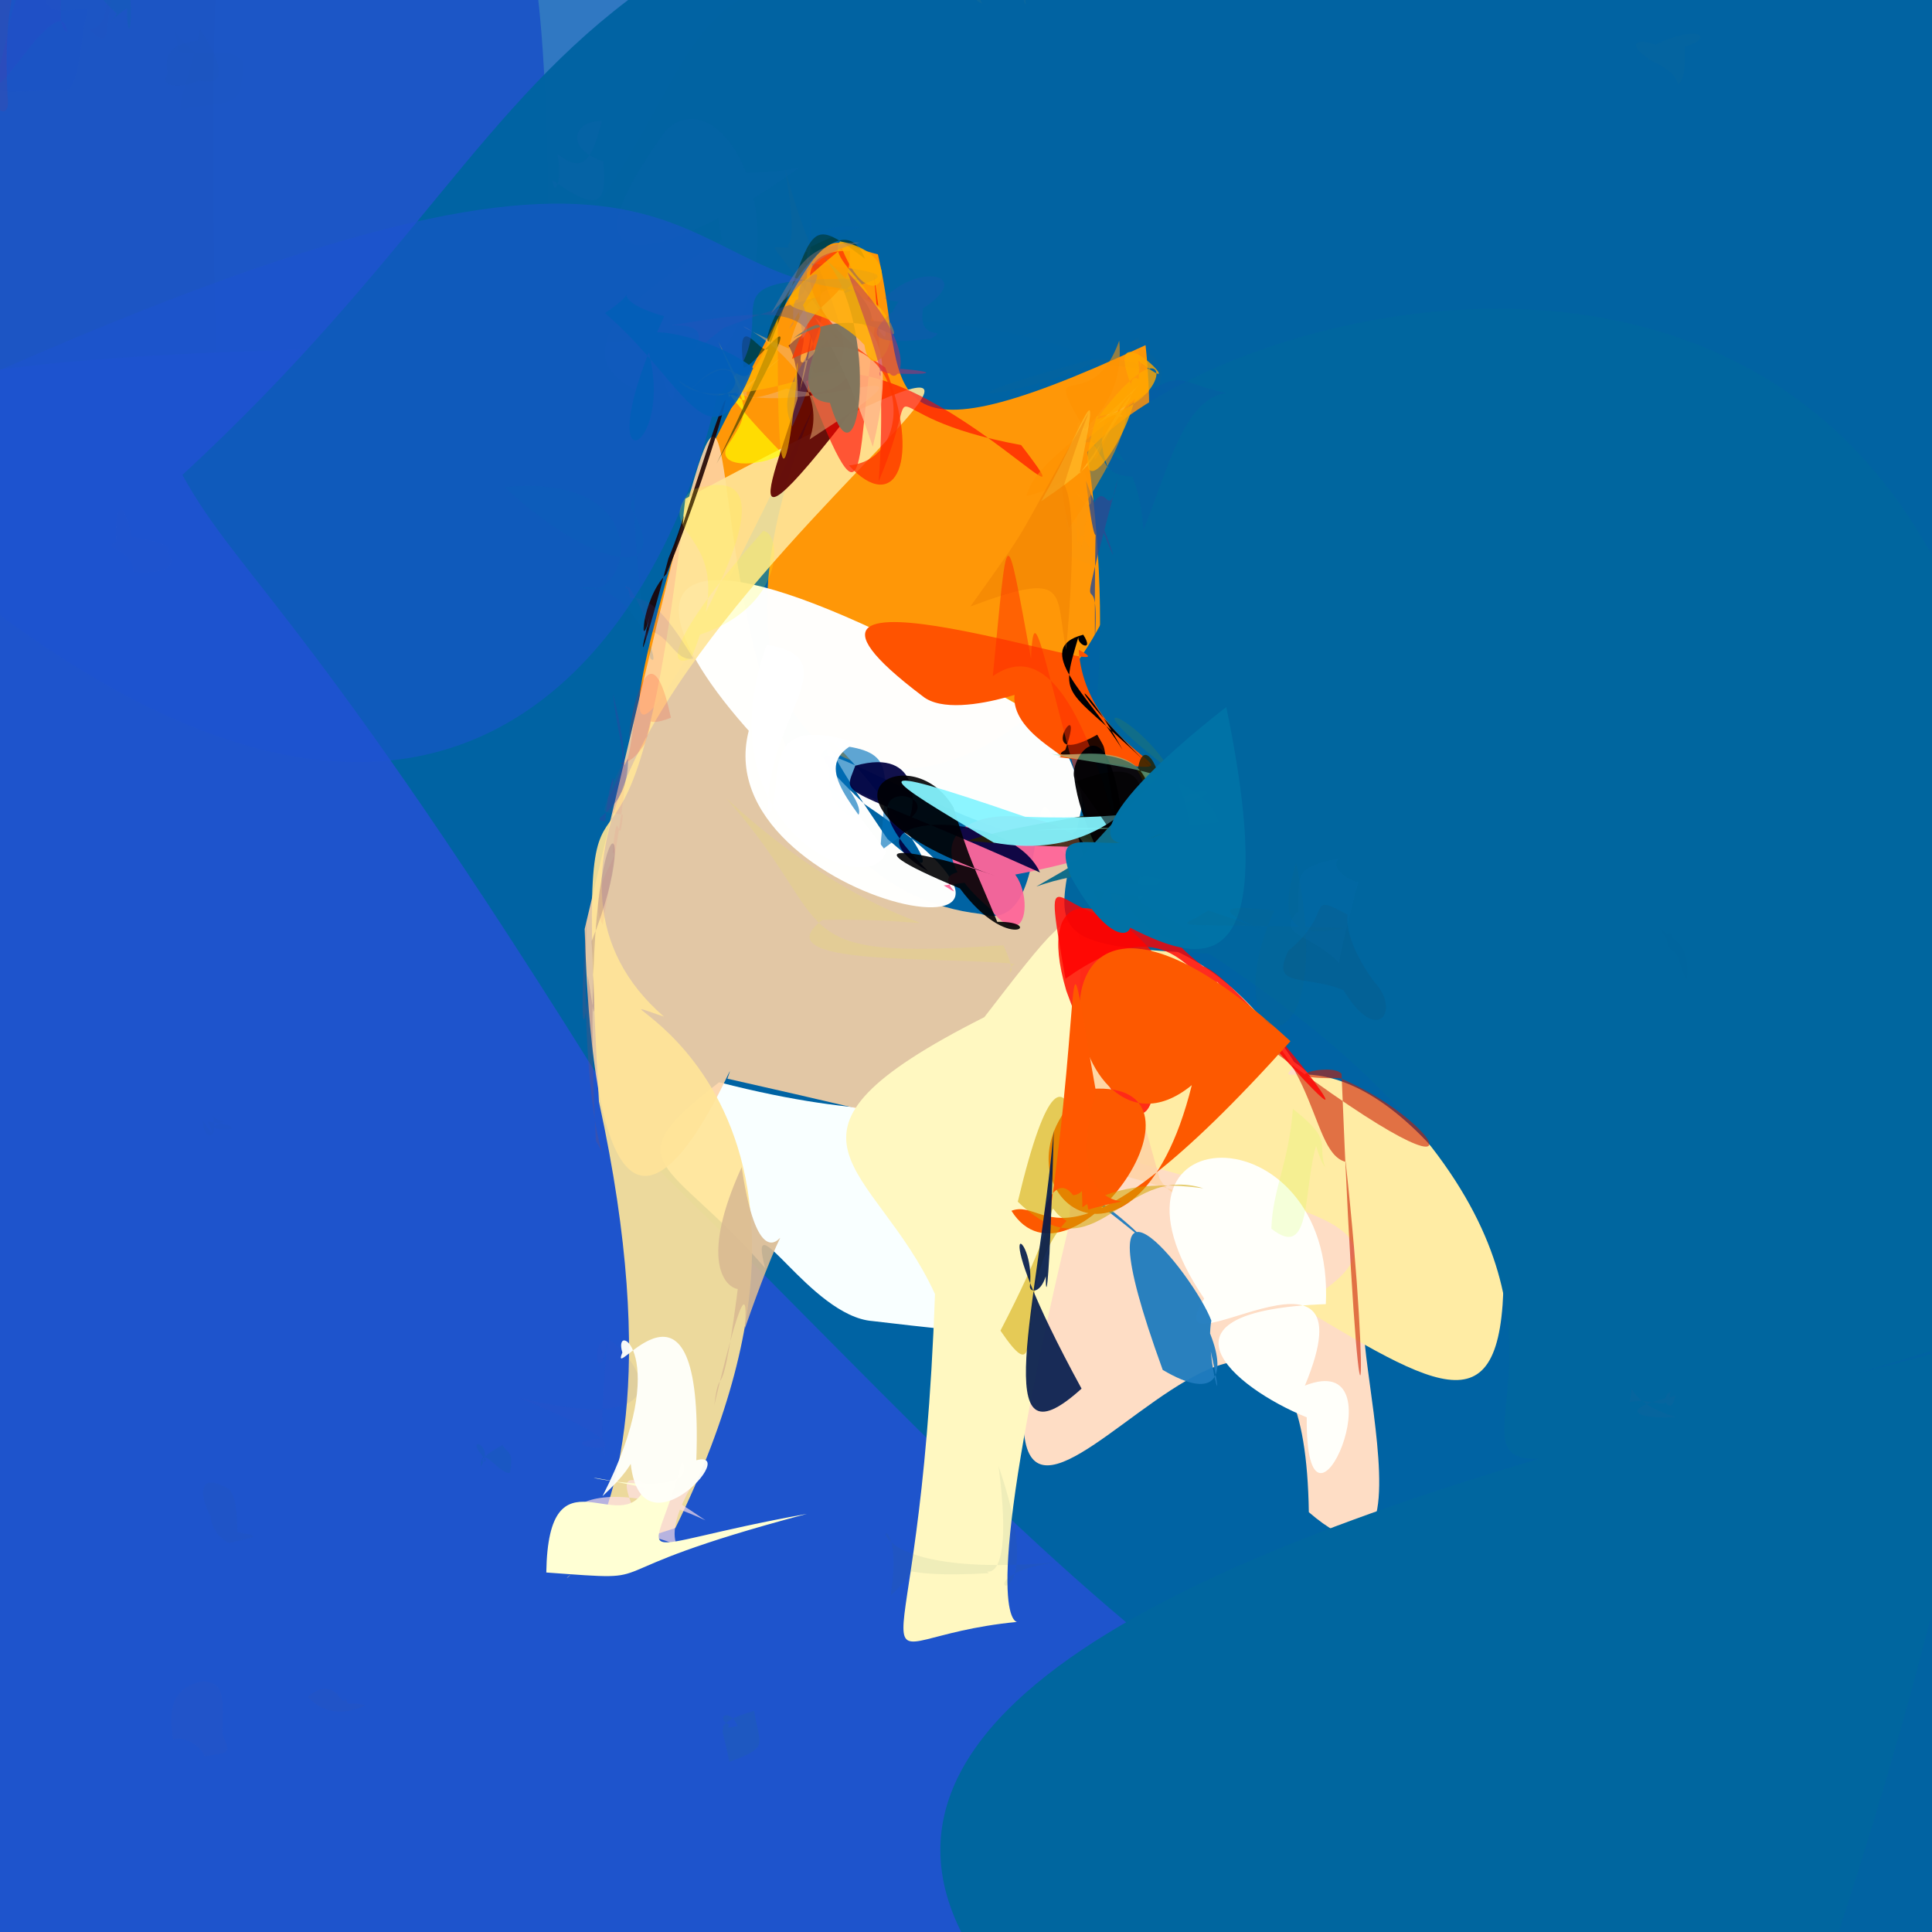 <?xml version="1.0" ?>
<svg xmlns="http://www.w3.org/2000/svg" version="1.1" width="512" height="512">
  <rect width="100%" height="100%" fill="#333333" stroke="none"/>
  <defs/>
  <g>
    <path stroke-width="0" fill="rgb(48, 120, 194)" opacity="1.126" stroke="rgb(139, 182, 153)" stroke-opacity="1.0" stroke-linecap="round" stroke-linejoin="round" d="M 216.922 -6.611 C 160.9 -0.62 196.744 52.819 71.143 133.671 C 58.79 122.341 57.571 110.216 57.039 85.793 C 53.707 -70.629 65.083 -70.27 84.912 -59.889 C 196.879 -32.085 204.921 -25.526 216.922 -6.611"/>
    <path stroke-width="0" fill="rgb(28, 86, 198)" opacity="0.983" stroke="rgb(108, 164, 111)" stroke-opacity="1.0" stroke-linecap="round" stroke-linejoin="round" d="M 145.35 77.834 C 154.871 158.373 160.437 170.847 98.686 172.373 C -60.779 166.43 -47.741 136.505 -41.065 85.294 C -38.506 -35.473 -31.484 -40.575 62.293 -42.465 C 132.965 -55.529 145.59 -62.774 145.35 77.834"/>
    <path stroke-width="0" fill="rgb(30, 84, 204)" opacity="1.012" stroke="rgb(245, 97, 201)" stroke-opacity="1.0" stroke-linecap="round" stroke-linejoin="round" d="M 490.747 529.048 C 350.871 582.886 327.623 574.882 -39.528 555.348 C -75.762 413.137 -51.653 351.971 -47.192 141.38 C -50.874 104.662 -52.881 92.751 155.029 91.365 C 268.406 80.647 401.589 30.842 490.747 529.048"/>
    <path stroke-width="0" fill="rgb(-2, 100, 163)" opacity="0.985" stroke="rgb(144, 236, 18)" stroke-opacity="1.0" stroke-linecap="round" stroke-linejoin="round" d="M 556.625 544.379 C 346.567 505.898 287.568 420.29 172.719 308.271 C 84.276 163.921 63.971 154.272 48.336 125.865 C 170.627 12.795 120.92 -40.458 439.707 -65.725 C 555.063 -124.773 573.009 -219.415 556.625 544.379"/>
    <path stroke-width="0" fill="rgb(267, 222, 197)" opacity="0.994" stroke="rgb(5, 212, 198)" stroke-opacity="1.0" stroke-linecap="round" stroke-linejoin="round" d="M 372.493 359.69 C 341.877 307.956 389.101 437.107 346.856 400.748 C 345.002 281.173 240.046 483.121 280.452 324.337 C 242.175 250.772 290.77 232.365 276.382 312.605 C 372.609 224.234 350.686 333.216 372.493 359.69"/>
    <path stroke-width="0" fill="rgb(249, 255, 270)" opacity="1.05" stroke="rgb(249, 203, 117)" stroke-opacity="1.0" stroke-linecap="round" stroke-linejoin="round" d="M 261.126 332.551 C 246.454 350.525 292.415 357.295 231.216 350.093 C 214.765 348.839 197.694 316.867 202.778 336.069 C 177.512 306.932 161.603 308.987 190.577 286.811 C 271.233 307.6 261.498 271.159 261.126 332.551"/>
    <path stroke-width="0" fill="rgb(267, 236, 164)" opacity="1.053" stroke="rgb(30, 163, 36)" stroke-opacity="1.0" stroke-linecap="round" stroke-linejoin="round" d="M 398.346 330.003 C 400.154 379.15 384.765 370.564 344.29 346.097 C 384.039 323.076 335.178 319.674 288.774 304.087 C 226.017 271.51 297.075 208.853 343.4 282.111 C 333.766 292.144 360.046 265.852 398.346 330.003"/>
    <path stroke-width="0" fill="rgb(260, 151, 7)" opacity="1.008" stroke="rgb(133, 105, 67)" stroke-opacity="1.0" stroke-linecap="round" stroke-linejoin="round" d="M 303.585 91.467 C 319.278 237.667 138.104 248.692 228.909 79.991 C 181.393 180.417 148.569 243.327 185.014 125.394 C 222.294 52.075 216.233 63.5 232.649 67.406 C 240.925 101.814 227.7 126.774 303.585 91.467"/>
    <path stroke-width="0" fill="rgb(254, 211, 165)" opacity="0.89" stroke="rgb(116, 144, 4)" stroke-opacity="1.0" stroke-linecap="round" stroke-linejoin="round" d="M 307.308 312.321 C 314.272 327.259 394.934 331.417 192.766 285.86 C 198.974 268.502 158.7 376.829 154.946 246.185 C 222.595 -38.835 153.842 230.063 259.898 242.2 C 288.694 251.474 258.222 136.419 307.308 312.321"/>
    <path stroke-width="0" fill="rgb(280, 274, 254)" opacity="0.992" stroke="rgb(156, 157, 240)" stroke-opacity="1.0" stroke-linecap="round" stroke-linejoin="round" d="M 229.197 213.176 C 304.357 263.584 177.367 237.567 200.404 188.22 C 311.248 302.344 169.608 127.793 240.61 230.221 C 172.296 183.371 134.201 106.99 278.967 192.137 C 321.592 270.672 178.997 165.548 229.197 213.176"/>
    <path stroke-width="0" fill="rgb(290, 229, 152)" opacity="0.916" stroke="rgb(91, 111, 177)" stroke-opacity="1.0" stroke-linecap="round" stroke-linejoin="round" d="M 175.965 269.435 C 146.394 259.428 238.149 284.588 178.97 404.949 C 110.036 426.619 191.047 439.943 158.724 291.934 C 151.663 165.891 165.707 273.591 181.613 132.166 C 361.54 36.897 92.559 197.011 175.965 269.435"/>
    <path stroke-width="0" fill="rgb(280, 248, 193)" opacity="1.07" stroke="rgb(170, 171, 53)" stroke-opacity="1.0" stroke-linecap="round" stroke-linejoin="round" d="M 283.452 324.119 C 260.838 418.877 267.385 429.338 269.504 429.829 C 222.316 434.415 243.712 458.509 247.777 342.938 C 231.94 308.224 197.83 301.402 260.865 269.552 C 295.784 224.237 285.226 238.62 283.452 324.119"/>
    <path stroke-width="0" fill="rgb(304, 224, 231)" opacity="0.679" stroke="rgb(80, 92, 145)" stroke-opacity="1.0" stroke-linecap="round" stroke-linejoin="round" d="M 166.047 411.656 C 186.07 397.349 146.359 395.285 150.151 404.4 C 198.46 407.404 168.918 418.787 183.142 393.993 C 136.995 416.216 146.971 384.065 186.98 402.915 C 145.96 374.963 180.625 410.543 166.047 411.656"/>
    <path stroke-width="0" fill="rgb(218, 187, 147)" opacity="0.9" stroke="rgb(166, 64, 118)" stroke-opacity="1.0" stroke-linecap="round" stroke-linejoin="round" d="M 196.016 337.726 C 204.007 344.389 179.465 346.776 196.548 309.317 C 203.307 354.545 215.226 301.111 197.355 352.154 C 197.862 346.38 198.26 334.316 189.284 372.407 C 190.996 359.047 191.041 377.263 196.016 337.726"/>
    <path stroke-width="0" fill="rgb(326, 290, 212)" opacity="1.01" stroke="rgb(50, 94, 209)" stroke-opacity="1.0" stroke-linecap="round" stroke-linejoin="round" d="M 180.723 387.153 C 173.433 416.345 162.923 410.403 213.837 401.187 C 151.608 417.68 179.191 419.245 144.774 416.726 C 145.299 382.76 164.712 408.296 170.898 394.272 C 133.076 386.172 187.394 400.666 180.723 387.153"/>
    <path stroke-width="0" fill="rgb(0, 102, 159)" opacity="1" stroke="rgb(72, 30, 75)" stroke-opacity="1.0" stroke-linecap="round" stroke-linejoin="round" d="M 443.946 630.542 C -28.394 444.53 502.658 371.846 536.758 350.512 C 275.043 428.835 502.679 372.161 320.386 252.698 C 246.456 249.525 305.456 242.235 288.185 119.787 C 341.057 59.939 702.31 -14.34 443.946 630.542"/>
    <path stroke-width="0" fill="rgb(259, 264, 0)" opacity="0.667" stroke="rgb(146, 236, 81)" stroke-opacity="1.0" stroke-linecap="round" stroke-linejoin="round" d="M 190.358 90.513 C 198.167 108.569 199.325 108.413 192.748 118.162 C 189.593 124.084 200.986 123.847 207.49 120.342 C 193.4 106.013 192.637 102.437 193.207 105.381 C 194.192 101.418 203.644 116.134 190.358 90.513"/>
    <path stroke-width="0" fill="rgb(42, 76, 146)" opacity="0.81" stroke="rgb(33, 182, 73)" stroke-opacity="1.0" stroke-linecap="round" stroke-linejoin="round" d="M 287.808 127.399 C 303.877 169.878 287.46 129.181 289.659 133.872 C 293.143 126.571 293.774 139.408 296.216 126.881 C 283.238 176.611 291.812 143.214 290.156 169.805 C 289.993 99.426 292.794 169.172 287.808 127.399"/>
    <path stroke-width="0" fill="rgb(261, 83, -33)" opacity="1.033" stroke="rgb(149, 5, 211)" stroke-opacity="1.0" stroke-linecap="round" stroke-linejoin="round" d="M 280.313 200.626 C 284.945 200.929 267.722 194.331 268.864 183.992 C 285.959 177.537 254.205 192.369 244.523 184.51 C 188.382 142.167 306.592 183.099 285.871 172.191 C 287.982 203.703 331.322 206.782 280.313 200.626"/>
    <path stroke-width="0" fill="rgb(35, 93, 147)" opacity="-0.065" stroke="rgb(172, 68, 187)" stroke-opacity="1.0" stroke-linecap="round" stroke-linejoin="round" d="M 300.842 100.353 C 297.05 101.193 346.122 83.2 303.147 136.636 C 326.916 94.824 318.228 84.053 268.773 98.442 C 258.07 105.045 346.034 71.958 283.85 121.327 C 286.187 133.958 272.857 124.115 300.842 100.353"/>
    <path stroke-width="0" fill="rgb(110, 116, 43)" opacity="0.031" stroke="rgb(63, 146, 150)" stroke-opacity="1.0" stroke-linecap="round" stroke-linejoin="round" d="M 289.588 95.19 C 283.404 95.248 312.023 92.778 305.867 105.124 C 314 91.184 293.701 92.593 301.827 89.418 C 299.65 107.309 321.327 97.056 288.371 96.692 C 274.968 103.844 236.17 109.792 289.588 95.19"/>
    <path stroke-width="0" fill="rgb(28, -37, -52)" opacity="0.887" stroke="rgb(56, 242, 114)" stroke-opacity="1.0" stroke-linecap="round" stroke-linejoin="round" d="M 177.144 147.984 C 181.853 136.637 181.355 134.172 180.96 138.989 C 201.521 74.096 190.281 119.579 176.596 152.138 C 169.839 158.704 169.3 175.026 172.277 162.912 C 168.535 177.895 170.415 173.568 177.144 147.984"/>
    <path stroke-width="0" fill="rgb(92, -33, -30)" opacity="0.929" stroke="rgb(178, 75, 207)" stroke-opacity="1.0" stroke-linecap="round" stroke-linejoin="round" d="M 220.106 88.916 C 226.514 87.386 229.282 91.545 227.2 107.058 C 184.839 161.957 213.689 111.442 215.104 88.044 C 206.859 126.322 214.946 101.728 209.002 91.631 C 219.643 80.995 203.661 108.261 220.106 88.916"/>
    <path stroke-width="0" fill="rgb(13, -50, -73)" opacity="0.908" stroke="rgb(224, 148, 224)" stroke-opacity="1.0" stroke-linecap="round" stroke-linejoin="round" d="M 295.88 217.83 C 295.733 217.808 287.883 236.414 305.675 212.324 C 304.45 193.126 274.815 203.088 282.315 198.723 C 288.423 181.466 272.434 204.956 290.779 194.704 C 293.915 200.399 291.418 193.87 295.88 217.83"/>
    <path stroke-width="0" fill="rgb(60, 102, 92)" opacity="0.081" stroke="rgb(108, 154, 4)" stroke-opacity="1.0" stroke-linecap="round" stroke-linejoin="round" d="M 236.019 422.901 C 241.535 388.03 213.39 420.019 280.582 413.963 C 249.579 417.602 280.655 435.134 264.634 388.592 C 270.087 430.591 255.242 410.993 262.054 416.908 C 211.492 419.836 258.979 400.711 236.019 422.901"/>
    <path stroke-width="0" fill="rgb(71, 75, 193)" opacity="0.071" stroke="rgb(168, 73, 157)" stroke-opacity="1.0" stroke-linecap="round" stroke-linejoin="round" d="M 137.44 370.393 C 185.839 390.194 139.474 382.33 159.562 381.355 C 162.175 389.911 156.763 389.593 161.767 349.56 C 159.154 374.449 155.011 351.74 162.332 355.548 C 174.691 366.443 174.213 379.461 137.44 370.393"/>
    <path stroke-width="0" fill="rgb(123, 49, -57)" opacity="-0.002" stroke="rgb(34, 76, 145)" stroke-opacity="1.0" stroke-linecap="round" stroke-linejoin="round" d="M 229.203 118.788 C 199.141 116.075 213.861 95.646 229.249 105.28 C 204.775 58.869 222.093 72.751 193.123 101.42 C 183.458 145.963 190.609 73.581 233.327 104.182 C 239.539 65.415 174.206 74.196 229.203 118.788"/>
    <path stroke-width="0" fill="rgb(275, 15, 6)" opacity="0.154" stroke="rgb(146, 166, 166)" stroke-opacity="1.0" stroke-linecap="round" stroke-linejoin="round" d="M 163.978 202.109 C 165.984 202.801 166.419 203.808 168.193 189.626 C 163.767 212.957 170.305 155.081 177.799 190.195 C 169.415 193.581 174.468 187.251 170.89 197.023 C 170.992 196.862 167.634 202.962 163.978 202.109"/>
    <path stroke-width="0" fill="rgb(289, 6, -191)" opacity="0.629" stroke="rgb(228, 93, 111)" stroke-opacity="1.0" stroke-linecap="round" stroke-linejoin="round" d="M 232.855 127.581 C 235.563 94.457 228.866 53.917 232.738 80.811 C 226.122 120.425 231.307 146.659 213.601 101.052 C 241.012 86.973 293.602 147.894 270.603 117.94 C 227.202 110.016 246.266 95.594 232.855 127.581"/>
    <path stroke-width="0" fill="rgb(242, 184, 121)" opacity="0.495" stroke="rgb(205, 179, 25)" stroke-opacity="1.0" stroke-linecap="round" stroke-linejoin="round" d="M 194.99 104.362 C 227.385 79.556 177.435 114.489 208.509 102.937 C 243.11 112.422 219.346 51.795 209.024 92.361 C 175.899 77.695 222.974 92.661 214.543 116.456 C 256.267 89.337 217.322 110.487 194.99 104.362"/>
    <path stroke-width="0" fill="rgb(193, 160, 106)" opacity="0.028" stroke="rgb(205, 145, 103)" stroke-opacity="1.0" stroke-linecap="round" stroke-linejoin="round" d="M 286.39 145.27 C 284.293 118.888 278.017 137.26 288.894 129.299 C 287.717 154.781 274.591 142.67 291.987 151.058 C 291.377 150.169 275.517 119.997 285.861 148.547 C 283.481 126.135 289.82 137.699 286.39 145.27"/>
    <path stroke-width="0" fill="rgb(52, 67, 162)" opacity="0.383" stroke="rgb(177, 115, 184)" stroke-opacity="1.0" stroke-linecap="round" stroke-linejoin="round" d="M 162.455 183.922 C 167.331 202.922 164.163 204.963 166.421 201.07 C 166.721 215.806 154.731 216.839 160.392 217.687 C 162.002 200.235 164.898 205.881 159.554 214.009 C 168.246 199.9 164.278 201.215 162.455 183.922"/>
    <path stroke-width="0" fill="rgb(262, 102, 154)" opacity="0.944" stroke="rgb(248, 218, 2)" stroke-opacity="1.0" stroke-linecap="round" stroke-linejoin="round" d="M 294.319 232.158 C 313.601 203.315 322.904 225.943 250.092 234.641 C 259.029 240.104 241.23 229.437 261.439 230.922 C 273.564 222.373 275.894 257.844 262.216 240.686 C 230.435 213.909 282.787 206.439 294.319 232.158"/>
    <path stroke-width="0" fill="rgb(-57, 114, 188)" opacity="0.629" stroke="rgb(186, 43, 132)" stroke-opacity="1.0" stroke-linecap="round" stroke-linejoin="round" d="M 217.529 200.214 C 221.75 191.511 216.374 220.03 225.869 209.011 C 251.082 222.661 261.815 204.141 233.251 225.567 C 234.825 204.897 237.574 199.517 223.484 197.66 C 208.457 215.328 244.087 228.097 217.529 200.214"/>
    <path stroke-width="0" fill="rgb(302, 16, -13)" opacity="0.862" stroke="rgb(88, 236, 179)" stroke-opacity="1.0" stroke-linecap="round" stroke-linejoin="round" d="M 282.575 262.543 C 274.054 233.56 292.881 235.869 307.481 254.879 C 295.006 256.58 285.279 259.825 295.444 257.816 C 322.163 256.912 336.82 264.9 291.134 271.872 C 314.018 261.594 309.13 335.812 282.575 262.543"/>
    <path stroke-width="0" fill="rgb(-41, -44, 64)" opacity="0.933" stroke="rgb(41, 158, 147)" stroke-opacity="1.0" stroke-linecap="round" stroke-linejoin="round" d="M 226.656 202.926 C 223.31 212.137 221.153 206.714 275.603 231.211 C 267.175 212.955 220.042 215.893 245.966 230.893 C 219.221 204.397 251.915 209.373 240.749 217.221 C 242.542 214.603 244.453 197.87 226.656 202.926"/>
    <path stroke-width="0" fill="rgb(-35, -7, 3)" opacity="1.09" stroke="rgb(238, 156, 136)" stroke-opacity="1.0" stroke-linecap="round" stroke-linejoin="round" d="M 297.48 198.697 C 288.537 184.292 273.135 171.777 287.071 168.208 C 290.192 173.014 285.133 170.809 285.827 168.673 C 280.406 187.042 282.092 180.535 308.373 206.606 C 279.48 179.19 285.196 176.416 297.48 198.697"/>
    <path stroke-width="0" fill="rgb(234, 55, 95)" opacity="0.062" stroke="rgb(186, 79, 101)" stroke-opacity="1.0" stroke-linecap="round" stroke-linejoin="round" d="M 165.075 215.926 C 157.623 214.593 160.301 216.916 162.568 205.734 C 160.678 215.674 172.757 173.563 159.696 245.137 C 155.119 235.88 164.831 226.283 162.355 225.936 C 163.764 210.132 164.007 227.354 165.075 215.926"/>
    <path stroke-width="0" fill="rgb(118, 77, 117)" opacity="0.263" stroke="rgb(57, 64, 14)" stroke-opacity="1.0" stroke-linecap="round" stroke-linejoin="round" d="M 155.77 258.578 C 157.352 267.884 158.225 277.67 156.788 249.433 C 172.407 210.78 152.744 205.695 157.911 302.315 C 164.214 312.741 153.321 305.909 155.469 242.482 C 152.707 284.995 156.163 268.54 155.77 258.578"/>
    <path stroke-width="0" fill="rgb(299, 270, 250)" opacity="1.019" stroke="rgb(6, 17, 173)" stroke-opacity="1.0" stroke-linecap="round" stroke-linejoin="round" d="M 346.298 375.608 C 345.925 417.136 371.894 356.885 345.81 367.204 C 364.969 321.18 305.139 366.523 319.117 344.156 C 285.871 294.927 353.895 293.323 351.361 345.608 C 303.315 347.368 326.424 367.564 346.298 375.608"/>
    <path stroke-width="0" fill="rgb(203, 27, -95)" opacity="0.585" stroke="rgb(136, 228, 252)" stroke-opacity="1.0" stroke-linecap="round" stroke-linejoin="round" d="M 314.64 260.79 C 400.953 329.942 384.623 298.069 355.067 285.704 C 335.42 286.107 352.805 281.375 355.524 284.549 C 360.207 401.776 363.745 372.632 356.608 307.909 C 345.946 305.138 350.472 272.2 314.64 260.79"/>
    <path stroke-width="0" fill="rgb(-32, 0, 3)" opacity="0.901" stroke="rgb(81, 97, 150)" stroke-opacity="1.0" stroke-linecap="round" stroke-linejoin="round" d="M 252.679 213.992 C 241.241 194.146 208.222 212.983 263.881 232.186 C 245.865 225.618 220.362 221.31 254.386 235.435 C 267.462 253.04 277.1 244.013 264.285 244.305 C 257.319 227.495 257.515 229.534 252.679 213.992"/>
    <path stroke-width="0" fill="rgb(304, 285, 250)" opacity="0.962" stroke="rgb(160, 222, 69)" stroke-opacity="1.0" stroke-linecap="round" stroke-linejoin="round" d="M 184.53 386.973 C 197.47 383.597 164.12 419.441 167.09 378.301 C 168.863 383.26 170.882 386.032 159.667 396.51 C 178.825 358.979 162.138 349.289 164.93 358.437 C 161.055 367.899 186.654 328.859 184.53 386.973"/>
    <path stroke-width="0" fill="rgb(32, 123, 190)" opacity="0.957" stroke="rgb(47, 242, 175)" stroke-opacity="1.0" stroke-linecap="round" stroke-linejoin="round" d="M 320.612 356.995 C 325.658 379.353 319.183 359.767 321.015 349.974 C 316.337 337.589 284.295 297.496 308.134 363.039 C 336.883 380.087 319.517 334.17 285.34 314.61 C 322.378 342.917 297.75 325.754 320.612 356.995"/>
    <path stroke-width="0" fill="rgb(256, -29, -103)" opacity="0.811" stroke="rgb(241, 186, 64)" stroke-opacity="1.0" stroke-linecap="round" stroke-linejoin="round" d="M 282.362 259.373 C 275.493 220.404 280.427 246.377 303.508 243.768 C 317.152 247.047 303.183 243.905 318.762 256.027 C 330.299 259.731 383.439 331.007 322.625 260.25 C 314.825 261.171 310.661 239.365 282.362 259.373"/>
    <path stroke-width="0" fill="rgb(-55, 37, -1)" opacity="0.511" stroke="rgb(132, 6, 52)" stroke-opacity="1.0" stroke-linecap="round" stroke-linejoin="round" d="M 204.102 90.51 C 203.685 98.867 194.57 78.663 197.066 97.416 C 200.875 97.216 220.64 67.213 189.879 122.894 C 219.537 63.449 208.691 53.021 229.262 68.6 C 221.584 49.171 198.927 92.345 204.102 90.51"/>
    <path stroke-width="0" fill="rgb(37, 32, -44)" opacity="0.812" stroke="rgb(182, 100, 144)" stroke-opacity="1.0" stroke-linecap="round" stroke-linejoin="round" d="M 301.479 204.33 C 303.214 190.597 313.109 214.247 302.955 216.024 C 303.874 195.788 321.154 205.557 290.949 218.909 C 295.538 214.618 328.742 229.081 256.271 222.824 C 281.095 215.042 310.225 216.799 301.479 204.33"/>
    <path stroke-width="0" fill="rgb(63, 76, 154)" opacity="0.356" stroke="rgb(140, 149, 245)" stroke-opacity="1.0" stroke-linecap="round" stroke-linejoin="round" d="M 215.027 69.81 C 225.569 92.505 203.036 97.889 209.969 113.09 C 226.756 77.329 204.139 82.053 177.697 86.219 C 195.876 85.381 172.881 101.91 191.681 86.955 C 224.742 73.747 251.664 74.03 215.027 69.81"/>
    <path stroke-width="0" fill="rgb(253, 89, -36)" opacity="1" stroke="rgb(86, 245, 59)" stroke-opacity="1.0" stroke-linecap="round" stroke-linejoin="round" d="M 268.044 320.871 C 278.147 316.978 281.657 343.219 341.983 275.927 C 263.448 203.583 280.303 316.728 315.84 287.575 C 300.553 349.126 259.438 313.402 287.398 288.731 C 326.994 284.183 283.61 345.89 268.044 320.871"/>
    <path stroke-width="0" fill="rgb(288, 259, 285)" opacity="0.027" stroke="rgb(240, 203, 160)" stroke-opacity="1.0" stroke-linecap="round" stroke-linejoin="round" d="M 256.873 193.151 C 259.238 204.517 266.384 215.157 296.073 236.718 C 303.251 218.517 308.07 218.619 306.255 211.829 C 309.711 256.327 271.028 230.277 292.682 224.522 C 252.978 203.208 261.813 225.718 256.873 193.151"/>
    <path stroke-width="0" fill="rgb(208, 165, -62)" opacity="0.553" stroke="rgb(88, 37, 250)" stroke-opacity="1.0" stroke-linecap="round" stroke-linejoin="round" d="M 265.131 352.636 C 288.159 308.377 271.363 321.188 286.616 325.039 C 287.769 325.01 285.47 252.293 269.725 318.462 C 290.852 338.849 297.118 308.186 318.889 314.914 C 253.004 306.043 284.232 380.698 265.131 352.636"/>
    <path stroke-width="0" fill="rgb(-7, 98, 177)" opacity="0.14" stroke="rgb(126, 163, 93)" stroke-opacity="1.0" stroke-linecap="round" stroke-linejoin="round" d="M 208.657 78.833 C 210.158 65.852 213.862 71.505 214.033 69.737 C 215.183 70.701 215.649 37.612 214.209 66.621 C 206.486 68.946 226.522 59.513 228.838 60.282 C 202.696 57.42 221.641 79.978 208.657 78.833"/>
    <path stroke-width="0" fill="rgb(10, 98, 171)" opacity="0.249" stroke="rgb(209, 48, 130)" stroke-opacity="1.0" stroke-linecap="round" stroke-linejoin="round" d="M 211.842 44.381 C 193.356 48.497 187.196 38.931 191.274 63.653 C 150.072 88.532 153.773 100.225 179.762 107.696 C 220.143 69.524 192.623 18.411 176.468 34.564 C 143.605 79.581 180.711 67.104 211.842 44.381"/>
    <path stroke-width="0" fill="rgb(355, 182, 135)" opacity="0.866" stroke="rgb(24, 219, 248)" stroke-opacity="1.0" stroke-linecap="round" stroke-linejoin="round" d="M 231.295 118.393 C 220.014 84.028 207.897 76.582 223.69 91.72 C 207.374 69.398 226.86 77.261 233.365 81.771 C 236.207 92.501 234.302 90.74 229.963 81.857 C 218.865 88.013 241.388 77.887 231.295 118.393"/>
    <path stroke-width="0" fill="rgb(337, 54, -80)" opacity="0.779" stroke="rgb(103, 59, 33)" stroke-opacity="1.0" stroke-linecap="round" stroke-linejoin="round" d="M 225.275 66.478 C 206.665 66.106 214.272 85.164 234.586 97.358 C 244.332 121.888 237.39 136.845 224.956 123.334 C 245.429 121.612 238.705 80.241 209.887 95.111 C 215.676 76.326 225.156 81.943 225.275 66.478"/>
    <path stroke-width="0" fill="rgb(295, 186, -33)" opacity="0.619" stroke="rgb(185, 2, 196)" stroke-opacity="1.0" stroke-linecap="round" stroke-linejoin="round" d="M 182.361 104.021 C 198.392 85.972 193.947 115.786 206.147 84.35 C 205.534 171.787 214.008 73.919 210.576 101.028 C 217.234 99.07 186.18 109.692 179.677 100.686 C 200.405 114.891 198.529 86.319 182.361 104.021"/>
    <path stroke-width="0" fill="rgb(-6, 100, 162)" opacity="0.307" stroke="rgb(66, 116, 174)" stroke-opacity="1.0" stroke-linecap="round" stroke-linejoin="round" d="M 180.591 91.136 C 178.475 82.93 193.827 155.905 169.843 103.936 C 156.054 114.806 139.399 128.139 163.764 106.627 C 174.733 106.687 177.207 102.072 165.083 72.458 C 182.728 116.307 176.238 110.72 180.591 91.136"/>
    <path stroke-width="0" fill="rgb(127, 117, 93)" opacity="0.974" stroke="rgb(72, 96, 46)" stroke-opacity="1.0" stroke-linecap="round" stroke-linejoin="round" d="M 236.015 85.543 C 215.163 82.73 246.861 94.29 218.339 68.268 C 233.562 85.511 227.878 133.418 219.926 106.74 C 203.913 105.328 228.67 76.252 210.26 89.616 C 230.632 78.444 240.076 94.905 236.015 85.543"/>
    <path stroke-width="0" fill="rgb(29, 84, 209)" opacity="0.52" stroke="rgb(147, 244, 164)" stroke-opacity="1.0" stroke-linecap="round" stroke-linejoin="round" d="M 227.465 73.91 C 180.635 73.591 212.423 83.098 189.96 105.106 C 174.413 173.752 108.322 275.628 -48.941 120.612 C 187.771 7.271 169.14 71.678 226.069 76.797 C 229.642 74.708 218.29 81.452 227.465 73.91"/>
    <path stroke-width="0" fill="rgb(3, 95, 184)" opacity="0.909" stroke="rgb(109, 130, 136)" stroke-opacity="1.0" stroke-linecap="round" stroke-linejoin="round" d="M 199.585 97.534 C 189.097 88.97 164.765 84.212 171.528 91.919 C 179.976 120.221 153.762 132.42 176.023 83.811 C 157.75 78.56 172.861 74.64 160.313 82.979 C 181.781 101.33 188.31 125.984 199.585 97.534"/>
    <path stroke-width="0" fill="rgb(23, 76, 174)" opacity="0.157" stroke="rgb(70, 32, 100)" stroke-opacity="1.0" stroke-linecap="round" stroke-linejoin="round" d="M 287.051 117.218 C 300.102 116.714 284.366 128.218 306.156 126.058 C 277.593 115.133 301.521 109.568 302.969 140.593 C 309.536 124.549 313.65 105.635 324.999 104.131 C 309.027 101.097 315.29 94.204 287.051 117.218"/>
    <path stroke-width="0" fill="rgb(275, 88, -55)" opacity="1.106" stroke="rgb(47, 230, 138)" stroke-opacity="1.0" stroke-linecap="round" stroke-linejoin="round" d="M 284.376 316.741 C 293.797 316.168 281.492 285.26 288.414 320.554 C 312.103 313.738 279.094 329.546 290.419 289.173 C 281.482 239.368 287.608 257.393 277.626 326.222 C 274.55 323.991 279.15 309.753 284.376 316.741"/>
    <path stroke-width="0" fill="rgb(280, 159, 15)" opacity="0.321" stroke="rgb(224, 116, 184)" stroke-opacity="1.0" stroke-linecap="round" stroke-linejoin="round" d="M 299.276 107.859 C 297.905 107.746 311.689 73.931 291.998 118.79 C 286.797 129.481 294.327 105.942 286.585 122.569 C 294.568 145.254 281.063 125.655 286.019 131.201 C 288.036 117.279 277.579 107.63 299.276 107.859"/>
    <path stroke-width="0" fill="rgb(320, 146, -83)" opacity="0.578" stroke="rgb(230, 175, 178)" stroke-opacity="1.0" stroke-linecap="round" stroke-linejoin="round" d="M 296.613 90.253 C 298.73 113.906 275.769 118.102 271.98 131.458 C 297.275 125.618 274.895 104.501 283.322 139.879 C 315.502 93.698 284.832 104.047 293.749 124.188 C 271.201 87.203 288.094 114.238 296.613 90.253"/>
    <path stroke-width="0" fill="rgb(309, 208, 63)" opacity="0.468" stroke="rgb(203, 244, 116)" stroke-opacity="1.0" stroke-linecap="round" stroke-linejoin="round" d="M 275.894 132.856 C 287.502 112.639 292.489 94.19 286.098 125.553 C 313.452 87.605 289.968 113.043 297.659 110.259 C 294.046 106.787 278.084 125.029 301.758 102.018 C 285.138 122.936 297.271 118.33 275.894 132.856"/>
    <path stroke-width="0" fill="rgb(230, 118, -26)" opacity="0.362" stroke="rgb(65, 216, 8)" stroke-opacity="1.0" stroke-linecap="round" stroke-linejoin="round" d="M 288.471 109.385 C 277.724 138.143 277.402 151.092 280.39 125.679 C 279.973 129.473 287.082 120.861 282.547 172.141 C 279.455 157.287 284.058 150.609 257.156 160.733 C 274.667 136.093 266.398 148.379 288.471 109.385"/>
    <path stroke-width="0" fill="rgb(-49, 25, 76)" opacity="0.903" stroke="rgb(90, 90, 4)" stroke-opacity="1.0" stroke-linecap="round" stroke-linejoin="round" d="M 278.121 326.646 C 278.923 343.236 272.998 343.168 272.926 340.978 C 274.639 326.054 259.356 318.017 286.623 368 C 261.543 390.741 275.153 346.053 279.265 299.542 C 277.517 366.351 276.116 334.377 278.121 326.646"/>
    <path stroke-width="0" fill="rgb(288, 47, -53)" opacity="0.5" stroke="rgb(221, 115, 83)" stroke-opacity="1.0" stroke-linecap="round" stroke-linejoin="round" d="M 300.545 240.01 C 304.137 188.649 311.132 212.847 295.613 241.442 C 277.451 183.756 274.119 153.324 273.231 174.558 C 266.235 136.459 267.148 138.542 263.1 179.185 C 277.079 169.433 289.507 186.814 300.545 240.01"/>
    <path stroke-width="0" fill="rgb(0, 107, 179)" opacity="0.145" stroke="rgb(17, 64, 56)" stroke-opacity="1.0" stroke-linecap="round" stroke-linejoin="round" d="M 166.997 134.122 C 171.526 120.539 164.047 125.154 172.328 174.44 C 175.948 178.475 167.593 153.479 153.729 155.705 C 167.024 160.865 175.247 125.149 133.712 129.081 C 156.381 150.251 179.452 155.36 166.997 134.122"/>
    <path stroke-width="0" fill="rgb(279, 286, 29)" opacity="0.182" stroke="rgb(33, 3, 29)" stroke-opacity="1.0" stroke-linecap="round" stroke-linejoin="round" d="M 202.239 140.728 C 207.155 140.881 208.823 161.408 183.524 168.821 C 204.121 131.194 197.577 125.273 183.209 129.83 C 171.511 143.167 197.766 139.903 183.114 174.567 C 175.564 177.748 179.291 166.52 202.239 140.728"/>
    <path stroke-width="0" fill="rgb(-43, -39, 4)" opacity="0.962" stroke="rgb(162, 125, 252)" stroke-opacity="1.0" stroke-linecap="round" stroke-linejoin="round" d="M 285.678 221.438 C 296.981 266.077 286.252 204.13 307.707 249.218 C 282.358 224.296 293.134 215.689 298.573 231.774 C 296.082 179.662 282.997 201.407 284.706 206.156 C 287.526 229.806 315.447 260.087 285.678 221.438"/>
    <path stroke-width="0" fill="rgb(92, 105, 97)" opacity="0.701" stroke="rgb(199, 73, 61)" stroke-opacity="1.0" stroke-linecap="round" stroke-linejoin="round" d="M 313.304 217.031 C 298.416 217.649 289.879 219.699 309.364 236.029 C 297.51 226.777 302.868 213.912 284.473 229.518 C 305.339 242.825 313.319 231.039 291.638 224.579 C 293.023 223.98 314.265 204.728 313.304 217.031"/>
    <path stroke-width="0" fill="rgb(135, 224, 179)" opacity="0.505" stroke="rgb(91, 211, 235)" stroke-opacity="1.0" stroke-linecap="round" stroke-linejoin="round" d="M 277.939 199.566 C 285.293 202.337 318.371 188.088 299.412 240.497 C 304.232 236.089 335.695 215.508 274.657 219.994 C 316.185 219.599 324.141 217.613 322.899 217.904 C 318.695 202.9 288.455 202.964 277.939 199.566"/>
    <path stroke-width="0" fill="rgb(288, 267, 271)" opacity="0.995" stroke="rgb(247, 230, 75)" stroke-opacity="1.0" stroke-linecap="round" stroke-linejoin="round" d="M 203.577 216.415 C 208.618 208.025 199.678 188.304 226.915 196.826 C 215.686 202.514 223.643 210.686 234.826 225.638 C 230.904 239.271 185.771 219.366 203.171 170.838 C 225.851 174.717 202.159 190.502 203.577 216.415"/>
    <path stroke-width="0" fill="rgb(132, 244, 341)" opacity="0.936" stroke="rgb(63, 27, 242)" stroke-opacity="1.0" stroke-linecap="round" stroke-linejoin="round" d="M 295.565 220.563 C 285.606 226.907 307.698 211.028 306.898 216.261 C 308.753 189.83 303.289 230.418 263.357 223.309 C 233.533 205.746 225.206 200.403 271.662 216.447 C 330.418 218.932 331.629 197.452 295.565 220.563"/>
    <path stroke-width="0" fill="rgb(-9, -44, -12)" opacity="0.586" stroke="rgb(69, 96, 95)" stroke-opacity="1.0" stroke-linecap="round" stroke-linejoin="round" d="M 308.346 209.347 C 280.655 236.03 309.522 253.414 317.683 248.72 C 299.086 234.957 285.83 236.903 299.847 220.857 C 306.374 243.208 302.557 230.565 285.144 207.109 C 313.545 196.196 294.746 223.772 308.346 209.347"/>
    <path stroke-width="0" fill="rgb(312, 175, -78)" opacity="0.831" stroke="rgb(213, 60, 128)" stroke-opacity="1.0" stroke-linecap="round" stroke-linejoin="round" d="M 213.592 76.861 C 250.426 74.587 231.352 107.082 229.087 91.435 C 214.982 75.977 195.336 88.812 223.095 65.781 C 231.729 87.408 242.108 67.494 222.674 63.974 C 217.133 69.704 247.897 86.162 213.592 76.861"/>
    <path stroke-width="0" fill="rgb(227, 219, 108)" opacity="0.261" stroke="rgb(18, 74, 38)" stroke-opacity="1.0" stroke-linecap="round" stroke-linejoin="round" d="M 268.966 255.474 C 265.252 257.498 270.772 260.881 265.918 250.512 C 205.616 254.613 223.067 245.99 192.418 211.515 C 239.062 254.375 266.643 242.987 217.98 243.789 C 201.216 256.338 250.331 253.356 268.966 255.474"/>
    <path stroke-width="0" fill="rgb(171, 129, 134)" opacity="0.364" stroke="rgb(33, 154, 97)" stroke-opacity="1.0" stroke-linecap="round" stroke-linejoin="round" d="M 227.863 64.247 C 202.153 71.105 215.358 87.989 211.978 89.99 C 217.722 87.547 209.267 70.151 210.281 85.849 C 203.586 94.048 231.69 54.81 204.367 82.988 C 212.154 69.651 213.62 64.485 227.863 64.247"/>
    <path stroke-width="0" fill="rgb(16, 109, 137)" opacity="1.013" stroke="rgb(246, 139, 70)" stroke-opacity="1.0" stroke-linecap="round" stroke-linejoin="round" d="M 309.031 237.631 C 287.02 237.838 268.169 230.709 325.771 236.155 C 315.174 236.83 299.314 226.227 274.638 234.941 C 291.493 225.138 278.577 233.928 309.281 203.449 C 267.637 171.368 335.198 203.356 309.031 237.631"/>
    <path stroke-width="0" fill="rgb(141, 99, 58)" opacity="0.039" stroke="rgb(228, 103, 140)" stroke-opacity="1.0" stroke-linecap="round" stroke-linejoin="round" d="M 215.585 98.886 C 211.504 78.876 216.564 79.488 224.542 93.517 C 204.309 61.304 201.848 65.805 209.041 65.587 C 207.956 63.448 211.968 67.927 208.041 44.671 C 216.083 75.822 233.897 98.486 215.585 98.886"/>
    <path stroke-width="0" fill="rgb(-26, 115, 166)" opacity="0.994" stroke="rgb(116, 102, 63)" stroke-opacity="1.0" stroke-linecap="round" stroke-linejoin="round" d="M 324.971 187.366 C 284.272 219.266 289.597 228.982 308.566 220.615 C 293.745 228.169 277.522 215.977 283.746 232.283 C 299.477 260.468 305.324 239.574 292.67 242.403 C 308.692 249.979 343.051 274.82 324.971 187.366"/>
    <path stroke-width="0" fill="rgb(186, 46, 101)" opacity="0.515" stroke="rgb(79, 95, 133)" stroke-opacity="1.0" stroke-linecap="round" stroke-linejoin="round" d="M 232.771 97.408 C 246.611 97.927 251.591 99.656 235.049 98.914 C 229.213 95.151 239.856 112.85 224.619 72.142 C 248.115 96.625 235.075 105.036 235.098 96.144 C 230.786 81.948 241.854 101.058 232.771 97.408"/>
    <path stroke-width="0" fill="rgb(13, 105, 132)" opacity="0.167" stroke="rgb(85, 235, 219)" stroke-opacity="1.0" stroke-linecap="round" stroke-linejoin="round" d="M 320.172 241.261 C 312.248 246.827 304.857 244.307 356.357 245.927 C 339.932 249.521 339.616 241.564 343.475 228.633 C 355.943 287.902 320.045 280.421 337.679 241.325 C 302.243 236.813 362.676 255.86 320.172 241.261"/>
    <path stroke-width="0" fill="rgb(305, 167, -26)" opacity="0.803" stroke="rgb(64, 113, 26)" stroke-opacity="1.0" stroke-linecap="round" stroke-linejoin="round" d="M 299.805 102.219 C 291.081 79.662 318.191 108.491 301.657 95.602 C 304.079 112.433 280.75 143.073 290.64 110.356 C 311.768 108.03 311.766 82.409 290.583 111.165 C 310.789 104.161 299.167 96.443 299.805 102.219"/>
    <path stroke-width="0" fill="rgb(37, 94, 150)" opacity="-0.022" stroke="rgb(0, 0, 0)" stroke-opacity="0.0" stroke-linecap="round" stroke-linejoin="round" d="M 133.317 15.538 C 132.476 21.487 130.19 24.119 122.804 23.034 C 124.728 26.064 124.722 27.345 125.087 14.31 C 119.972 15.551 129.928 17.163 128.955 17.098 C 127.487 12.606 133.051 9.148 133.317 15.538"/>
    <path stroke-width="0" fill="rgb(71, 117, 119)" opacity="0.054" stroke="rgb(0, 0, 0)" stroke-opacity="0.0" stroke-linecap="round" stroke-linejoin="round" d="M 446.487 12.376 C 446.773 19.562 445.928 21.316 444.667 22.374 C 444.08 19.171 440.092 17.296 437.402 15.951 C 430.037 10.95 434.779 10.245 438.72 11.843 C 449.932 6.347 454.792 9.862 446.487 12.376"/>
    <path stroke-width="0" fill="rgb(-8, 115, 126)" opacity="-0.057" stroke="rgb(0, 0, 0)" stroke-opacity="0.0" stroke-linecap="round" stroke-linejoin="round" d="M 11.052 -1.205 C 16.314 10.517 16.127 10.718 12.217 6.483 C 18.222 14.855 11.663 13.735 2.677 7.907 C 9.525 0.901 13.478 -1.479 21.085 -3.759 C 25.954 -2.431 24.317 -0.925 11.052 -1.205"/>
    <path stroke-width="0" fill="rgb(28, 85, 213)" opacity="0.09" stroke="rgb(0, 0, 0)" stroke-opacity="0.0" stroke-linecap="round" stroke-linejoin="round" d="M 23.437 2.067 C 20.611 11.49 21.727 26.389 15.332 23.856 C -5.641 24.493 -1.288 26.483 -2.187 11.301 C -2.101 2.276 -0.342 -5.306 10.219 -3.715 C 13.225 2.855 12.739 3.638 23.437 2.067"/>
    <path stroke-width="0" fill="rgb(69, 112, 127)" opacity="0.007" stroke="rgb(0, 0, 0)" stroke-opacity="0.0" stroke-linecap="round" stroke-linejoin="round" d="M 64.522 16.47 C 63.589 28.389 63.567 26.525 49.799 28.616 C 45.724 31.112 48.726 25.008 51.562 13.787 C 44.202 7.706 46.467 5.437 47.259 13.669 C 55.405 15.585 59.93 11.467 64.522 16.47"/>
    <path stroke-width="0" fill="rgb(74, 56, 208)" opacity="0.105" stroke="rgb(0, 0, 0)" stroke-opacity="0.0" stroke-linecap="round" stroke-linejoin="round" d="M 17.783 8.561 C 17.412 3.58 14.024 5.435 9.277 10.784 C -0.694 23.376 -2.137 26.691 0.72 14.196 C 4.115 2.027 2.006 -3.92 14.528 -6.085 C 17.729 -1.493 14.383 6.655 17.783 8.561"/>
    <path stroke-width="0" fill="rgb(112, 58, 129)" opacity="0.148" stroke="rgb(0, 0, 0)" stroke-opacity="0.0" stroke-linecap="round" stroke-linejoin="round" d="M 4.383 -6.314 C 4.187 -2.048 0.912 1.022 1.991 25.601 C 3.29 35.607 -7.478 24.996 -6.516 9.588 C -1.891 0.406 1.037 -2.522 5.332 -3.809 C 9.666 -3.56 12.159 -2.25 4.383 -6.314"/>
    <path stroke-width="0" fill="rgb(54, 131, 110)" opacity="-0.094" stroke="rgb(0, 0, 0)" stroke-opacity="0.0" stroke-linecap="round" stroke-linejoin="round" d="M 10.488 -2.383 C 13.467 6.038 16.522 6.383 11.375 10.215 C -3.638 14.017 -10.088 6.051 3.902 3.085 C 8.155 -2.234 7.478 -6.358 10.897 -7.422 C 14.873 -6.351 17.45 -3.61 10.488 -2.383"/>
    <path stroke-width="0" fill="rgb(46, 117, 141)" opacity="0.207" stroke="rgb(0, 0, 0)" stroke-opacity="0.0" stroke-linecap="round" stroke-linejoin="round" d="M 274.775 -1.055 C 272.479 -2.554 270.331 -0.266 271.838 1.192 C 271.766 -6.276 256.383 -3.475 260.412 0.943 C 255.94 -0.655 259.883 -2.49 268.47 -4.878 C 276.393 -6.294 277.054 -4.981 274.775 -1.055"/>
    <path stroke-width="0" fill="rgb(-6, 117, 155)" opacity="0.161" stroke="rgb(0, 0, 0)" stroke-opacity="0.0" stroke-linecap="round" stroke-linejoin="round" d="M 34.445 -2.073 C 35.346 8.007 33.627 11.443 33.677 2.184 C 28.375 5.746 28.15 7.927 30.984 3.642 C 23.251 -3.387 25.143 -4.753 28.994 -5.828 C 33.18 -4.753 31.661 -0.344 34.445 -2.073"/>
    <path stroke-width="0" fill="rgb(55, 99, 124)" opacity="0.029" stroke="rgb(0, 0, 0)" stroke-opacity="0.0" stroke-linecap="round" stroke-linejoin="round" d="M 53.01 7.806 C 58.834 16.466 60.487 23.203 52.807 21.313 C 47.699 23.655 42.014 22.952 44.444 19.628 C 43.064 11.743 48.128 11.426 55.134 10.38 C 52.324 12.237 51.621 14.558 53.01 7.806"/>
    <path stroke-width="0" fill="rgb(43, 96, 128)" opacity="-0.07" stroke="rgb(0, 0, 0)" stroke-opacity="0.0" stroke-linecap="round" stroke-linejoin="round" d="M 35.501 7.172 C 32.707 13.95 35.415 23.381 39.564 13.686 C 27.833 15.564 25.03 16.455 23.059 12.858 C 26.7 1.695 26.971 -3.808 32.759 -4.88 C 40.319 -1.937 39.634 2.924 35.501 7.172"/>
    <path stroke-width="0" fill="rgb(67, 60, 203)" opacity="0.134" stroke="rgb(0, 0, 0)" stroke-opacity="0.0" stroke-linecap="round" stroke-linejoin="round" d="M 244.651 81.686 C 242.913 91.189 251.955 86.429 246.839 89.712 C 228.032 92.191 230.954 87.354 236.607 82.494 C 238.518 78.364 239.299 80.948 234.339 79.109 C 243.451 69.473 258.481 72.669 244.651 81.686"/>
    <path stroke-width="0" fill="rgb(111, 96, 109)" opacity="0.051" stroke="rgb(0, 0, 0)" stroke-opacity="0.0" stroke-linecap="round" stroke-linejoin="round" d="M 96.853 451.934 C 91.817 450.59 92.499 452.828 91.619 449.986 C 91.292 452.514 88.443 447.538 89.476 448.815 C 89.236 449.426 86.817 445.073 81.611 449.701 C 85.629 454.173 91.211 454.615 96.853 451.934"/>
    <path stroke-width="0" fill="rgb(54, 110, 109)" opacity="0.045" stroke="rgb(0, 0, 0)" stroke-opacity="0.0" stroke-linecap="round" stroke-linejoin="round" d="M 62.932 406.078 C 70.104 407.114 67.332 407.403 60.607 408.906 C 57.482 407.492 55.686 403.543 55.867 401.974 C 52.238 395.236 53.462 390.725 59.158 393.903 C 62.412 394.478 62.795 399.672 62.932 406.078"/>
    <path stroke-width="0" fill="rgb(94, 45, 168)" opacity="0.026" stroke="rgb(0, 0, 0)" stroke-opacity="0.0" stroke-linecap="round" stroke-linejoin="round" d="M 29.547 -2 C 27.972 7.635 29.621 13.97 23.466 7.612 C 27.82 7.891 30.021 1.716 26.101 -9.254 C 20.115 -3.963 23.044 -6.891 27.043 -7.963 C 31.026 -6.895 33.566 -4.137 29.547 -2"/>
    <path stroke-width="0" fill="rgb(41, 93, 177)" opacity="0.109" stroke="rgb(0, 0, 0)" stroke-opacity="0.0" stroke-linecap="round" stroke-linejoin="round" d="M 159.866 42.759 C 160.948 54.289 158.593 56.417 146.391 47.715 C 146.885 52.634 149.186 48.059 147.692 40.785 C 153.175 44.793 156.349 45.225 159.488 32.028 C 151.689 31.996 149.745 39.492 159.866 42.759"/>
    <path stroke-width="0" fill="rgb(225, 55, 58)" opacity="0.748" stroke="rgb(0, 0, 0)" stroke-opacity="0.0" stroke-linecap="round" stroke-linejoin="round" d="M 14.259 -16.696 C 13.187 -12.696 10.259 -9.768 6.259 -8.696 C 2.259 -9.768 -0.669 -12.696 -1.741 -16.696 C -0.669 -20.696 2.259 -23.624 6.259 -24.696 C 10.259 -23.624 13.187 -20.696 14.259 -16.696"/>
    <path stroke-width="0" fill="rgb(16, 114, 101)" opacity="-0.125" stroke="rgb(0, 0, 0)" stroke-opacity="0.0" stroke-linecap="round" stroke-linejoin="round" d="M 23.54 10.123 C 20.097 25.131 23.944 23.894 17.273 22.8 C 1.937 24.652 -0.571 25.441 -2.146 25.64 C -4.486 5.095 -4.1 2.471 7.809 2.674 C 14.439 12.283 21.584 11.766 23.54 10.123"/>
    <path stroke-width="0" fill="rgb(90, 84, 90)" opacity="-0.058" stroke="rgb(0, 0, 0)" stroke-opacity="0.0" stroke-linecap="round" stroke-linejoin="round" d="M 156.14 196.002 C 155.741 200.011 153.259 204.82 151.951 203.767 C 139.294 206.957 137.279 206.305 139.97 199.354 C 139.06 195.04 141.468 196.165 144.163 198.906 C 149.067 195.814 152.754 197.535 156.14 196.002"/>
    <path stroke-width="0" fill="rgb(123, 82, 65)" opacity="-0.027" stroke="rgb(0, 0, 0)" stroke-opacity="0.0" stroke-linecap="round" stroke-linejoin="round" d="M 37.343 226.836 C 36.999 230.119 41.071 237.35 37.7 235.703 C 22.437 231.264 18.484 230.559 22.848 223.233 C 21.577 218.72 27.11 215.294 31.48 214.15 C 36.308 216.813 38.936 220.752 37.343 226.836"/>
    <path stroke-width="0" fill="rgb(52, 112, 96)" opacity="-0.008" stroke="rgb(0, 0, 0)" stroke-opacity="0.0" stroke-linecap="round" stroke-linejoin="round" d="M 87.222 435.024 C 92.788 436.631 91.488 443.651 86.906 442.189 C 77.773 438.58 74.769 434.073 76.823 429.556 C 79.804 428.517 81.852 425.939 82.113 425.473 C 83.334 428.103 85.001 431.575 87.222 435.024"/>
    <path stroke-width="0" fill="rgb(99, 74, 169)" opacity="0.12" stroke="rgb(0, 0, 0)" stroke-opacity="0.0" stroke-linecap="round" stroke-linejoin="round" d="M 183.749 174.505 C 178.355 175.628 177.179 166.357 169.887 167.111 C 173.726 175.897 173.15 165.246 166.636 155.493 C 165.269 157.588 165.708 152.103 167.037 158.437 C 171.698 158.392 175.583 161.063 183.749 174.505"/>
    <path stroke-width="0" fill="rgb(197, 349, 61)" opacity="0.173" stroke="rgb(0, 0, 0)" stroke-opacity="0.0" stroke-linecap="round" stroke-linejoin="round" d="M 342.623 293.857 C 341.585 308.158 337.233 315.139 336.923 325.613 C 347.766 334.237 345.237 315.27 348.912 303.164 C 347.751 300.779 350.005 308.267 351.149 309.232 C 348.954 303.208 353.697 302.518 342.623 293.857"/>
    <path stroke-width="0" fill="rgb(19, 157, 92)" opacity="-0.02" stroke="rgb(0, 0, 0)" stroke-opacity="0.0" stroke-linecap="round" stroke-linejoin="round" d="M 359.33 239.146 C 355.906 237.893 354.099 236.109 342.208 232.788 C 337.176 240.576 330.232 245.209 345.617 254.633 C 344.291 241.816 343.208 231.811 341.536 231.879 C 344.303 234.848 350.756 234.908 359.33 239.146"/>
    <path stroke-width="0" fill="rgb(93, 87, 94)" opacity="0.008" stroke="rgb(0, 0, 0)" stroke-opacity="0.0" stroke-linecap="round" stroke-linejoin="round" d="M 443.318 252.026 C 444.66 251.768 446.045 259.313 447.076 259.468 C 447.916 249.204 443.177 249.411 439.674 245.691 C 442.969 251.441 444.109 250.82 442.938 247.377 C 440.823 246.622 441.618 251.245 443.318 252.026"/>
    <path stroke-width="0" fill="rgb(43, 43, 50)" opacity="0.085" stroke="rgb(0, 0, 0)" stroke-opacity="0.0" stroke-linecap="round" stroke-linejoin="round" d="M 364.405 260.461 C 371.196 267.761 365.077 277.386 356.041 262.396 C 345.652 258.146 336.463 262.05 341.483 251.903 C 353.897 241.709 345.604 236.248 357.114 242.378 C 356.313 249.314 362.965 258.657 364.405 260.461"/>
    <path stroke-width="0" fill="rgb(105, 90, 82)" opacity="-0.015" stroke="rgb(0, 0, 0)" stroke-opacity="0.0" stroke-linecap="round" stroke-linejoin="round" d="M 159.011 510.019 C 173.29 506.633 175.098 509.632 165.952 515.701 C 157.345 515.906 159.017 513.367 157.406 501.454 C 148.482 490.944 153.329 489.681 159.587 518.027 C 173.527 510.028 174.121 505.07 159.011 510.019"/>
    <path stroke-width="0" fill="rgb(22, 155, 29)" opacity="0.133" stroke="rgb(0, 0, 0)" stroke-opacity="0.0" stroke-linecap="round" stroke-linejoin="round" d="M -100.486 -83.454 C -101.558 -79.454 -104.486 -76.526 -108.486 -75.454 C -112.486 -76.526 -115.414 -79.454 -116.486 -83.454 C -115.414 -87.454 -112.486 -90.383 -108.486 -91.454 C -104.486 -90.383 -101.558 -87.454 -100.486 -83.454"/>
    <path stroke-width="0" fill="rgb(121, 81, 146)" opacity="0.054" stroke="rgb(0, 0, 0)" stroke-opacity="0.0" stroke-linecap="round" stroke-linejoin="round" d="M 442.703 368.821 C 439.53 370.277 442.821 375.766 444.029 369.877 C 427.038 373.794 434.63 376.184 444.191 375.531 C 429.038 371.127 433.51 363.621 431.868 371.559 C 439.059 370.176 441.776 374.763 442.703 368.821"/>
    <path stroke-width="0" fill="rgb(187, 96, 52)" opacity="0.451" stroke="rgb(0, 0, 0)" stroke-opacity="0.0" stroke-linecap="round" stroke-linejoin="round" d="M -0.101 -1.16 C -1.023 3.738 -2.896 7.53 -6.448 8.863 C -10.363 7.765 -13.291 4.837 -14.363 0.837 C -13.291 -3.163 -10.363 -6.091 -6.364 -7.162 C -2.427 -6.067 0.3 -2.933 -0.101 -1.16"/>
    <path stroke-width="0" fill="rgb(6, 109, 133)" opacity="0.13" stroke="rgb(0, 0, 0)" stroke-opacity="0.0" stroke-linecap="round" stroke-linejoin="round" d="M 135.091 390.386 C 136.274 384.84 134.7 385.285 133.132 382.946 C 124.065 388.076 129.498 387.577 128.66 386.784 C 122.163 379.785 131.594 382.685 127.376 388.694 C 127.342 382.036 131.777 390.393 135.091 390.386"/>
    <path stroke-width="0" fill="rgb(127, 125, 161)" opacity="0.02" stroke="rgb(0, 0, 0)" stroke-opacity="0.0" stroke-linecap="round" stroke-linejoin="round" d="M 44.376 146.078 C 46.012 148.587 47.076 152.27 35.321 151.56 C 35.78 145.576 26.218 145.293 30.829 143.661 C 30.194 135.621 32.356 129.89 34.843 142.242 C 42.361 143.618 45.716 144.647 44.376 146.078"/>
    <path stroke-width="0" fill="rgb(213, 11, 17)" opacity="0.593" stroke="rgb(0, 0, 0)" stroke-opacity="0.0" stroke-linecap="round" stroke-linejoin="round" d="M 24.669 -21.763 C 23.597 -17.763 20.669 -14.835 16.669 -13.763 C 12.669 -14.835 9.74 -17.763 8.669 -21.763 C 9.74 -25.763 12.669 -28.691 16.669 -29.763 C 20.669 -28.691 23.597 -25.763 24.669 -21.763"/>
    <path stroke-width="0" fill="rgb(126, 251, 169)" opacity="0.55" stroke="rgb(0, 0, 0)" stroke-opacity="0.0" stroke-linecap="round" stroke-linejoin="round" d="M 108.105 -84.743 C 107.033 -80.743 104.105 -77.815 100.105 -76.743 C 96.105 -77.815 93.177 -80.743 92.105 -84.743 C 93.177 -88.743 96.105 -91.672 100.105 -92.743 C 104.105 -91.672 107.033 -88.743 108.105 -84.743"/>
    <path stroke-width="0" fill="rgb(197, 121, 32)" opacity="0.033" stroke="rgb(0, 0, 0)" stroke-opacity="0.0" stroke-linecap="round" stroke-linejoin="round" d="M 1.389 -17.608 C 0.317 -13.608 -2.611 -10.68 -6.611 -9.608 C -10.611 -10.68 -13.539 -13.608 -14.611 -17.608 C -13.539 -21.608 -10.611 -24.536 -6.611 -25.608 C -2.611 -24.536 0.317 -21.608 1.389 -17.608"/>
    <path stroke-width="0" fill="rgb(92, 92, 146)" opacity="0.058" stroke="rgb(0, 0, 0)" stroke-opacity="0.0" stroke-linecap="round" stroke-linejoin="round" d="M 58.905 459.587 C 61.262 464.867 60.926 464.431 54.211 465.395 C 53.147 462.535 48.462 459.803 45.92 461.09 C 43.801 449.715 48.256 446.662 53.911 445.509 C 58.037 446.344 59.581 446.315 58.905 459.587"/>
    <path stroke-width="0" fill="rgb(36, 117, 124)" opacity="0.138" stroke="rgb(0, 0, 0)" stroke-opacity="0.0" stroke-linecap="round" stroke-linejoin="round" d="M 193.279 466.943 C 204.088 462.864 201.264 462.731 199.869 453.398 C 187.638 456.789 192.278 460.033 193.242 457.065 C 189.405 455.298 193.208 452.246 195.497 457.404 C 189.827 458.604 191.236 455.897 193.279 466.943"/>
    <path stroke-width="0" fill="rgb(76, 123, 66)" opacity="-0.102" stroke="rgb(0, 0, 0)" stroke-opacity="0.0" stroke-linecap="round" stroke-linejoin="round" d="M 133.651 417.475 C 132.53 418.433 132.64 426.804 128.335 429.455 C 120.601 422.143 120.504 416.29 120.934 411.988 C 118.863 409.695 118.957 404.397 117.614 414.414 C 125.731 418.858 132.744 417.593 133.651 417.475"/>
    <path stroke-width="0" fill="rgb(111, 47, 197)" opacity="-0.006" stroke="rgb(0, 0, 0)" stroke-opacity="0.0" stroke-linecap="round" stroke-linejoin="round" d="M 318.574 461.266 C 318.548 466.382 326.031 465.455 319.801 461.237 C 308.424 465.079 312.818 467.041 314.245 463.429 C 309.279 456.234 314.912 456.852 313.142 461.586 C 315.138 463.999 323.894 462.686 318.574 461.266"/>
    <path stroke-width="0" fill="rgb(-49, 132, 18)" opacity="-0.132" stroke="rgb(0, 0, 0)" stroke-opacity="0.0" stroke-linecap="round" stroke-linejoin="round" d="M 184.524 421.044 C 171.022 421.837 166.182 420.017 168.269 417.864 C 168.084 421.038 163.264 423.802 157.189 421.879 C 165.019 415.552 174.71 417.752 178.867 415.715 C 175.939 413.952 183.077 410.435 184.524 421.044"/>
    <path stroke-width="0" fill="rgb(41, 98, 117)" opacity="0.037" stroke="rgb(0, 0, 0)" stroke-opacity="0.0" stroke-linecap="round" stroke-linejoin="round" d="M 55.155 297.256 C 55.915 299.121 57.602 302.78 53.836 297.18 C 53.716 302.533 58.202 302.224 56.337 295.563 C 58.1 298.331 62.114 295.66 56.388 298.628 C 60.52 300.573 65.807 298.37 55.155 297.256"/>
    <path stroke-width="0" fill="rgb(9, 113, 179)" opacity="0.136" stroke="rgb(0, 0, 0)" stroke-opacity="0.0" stroke-linecap="round" stroke-linejoin="round" d="M 359.965 233.722 C 356.182 248.205 354.989 253.789 354.887 255.177 C 347.402 247.411 337.704 247.817 344.021 241.545 C 344.407 231.688 342.522 229.97 355.181 227.402 C 352.016 229.243 356.806 233.316 359.965 233.722"/>
  </g>
</svg>

